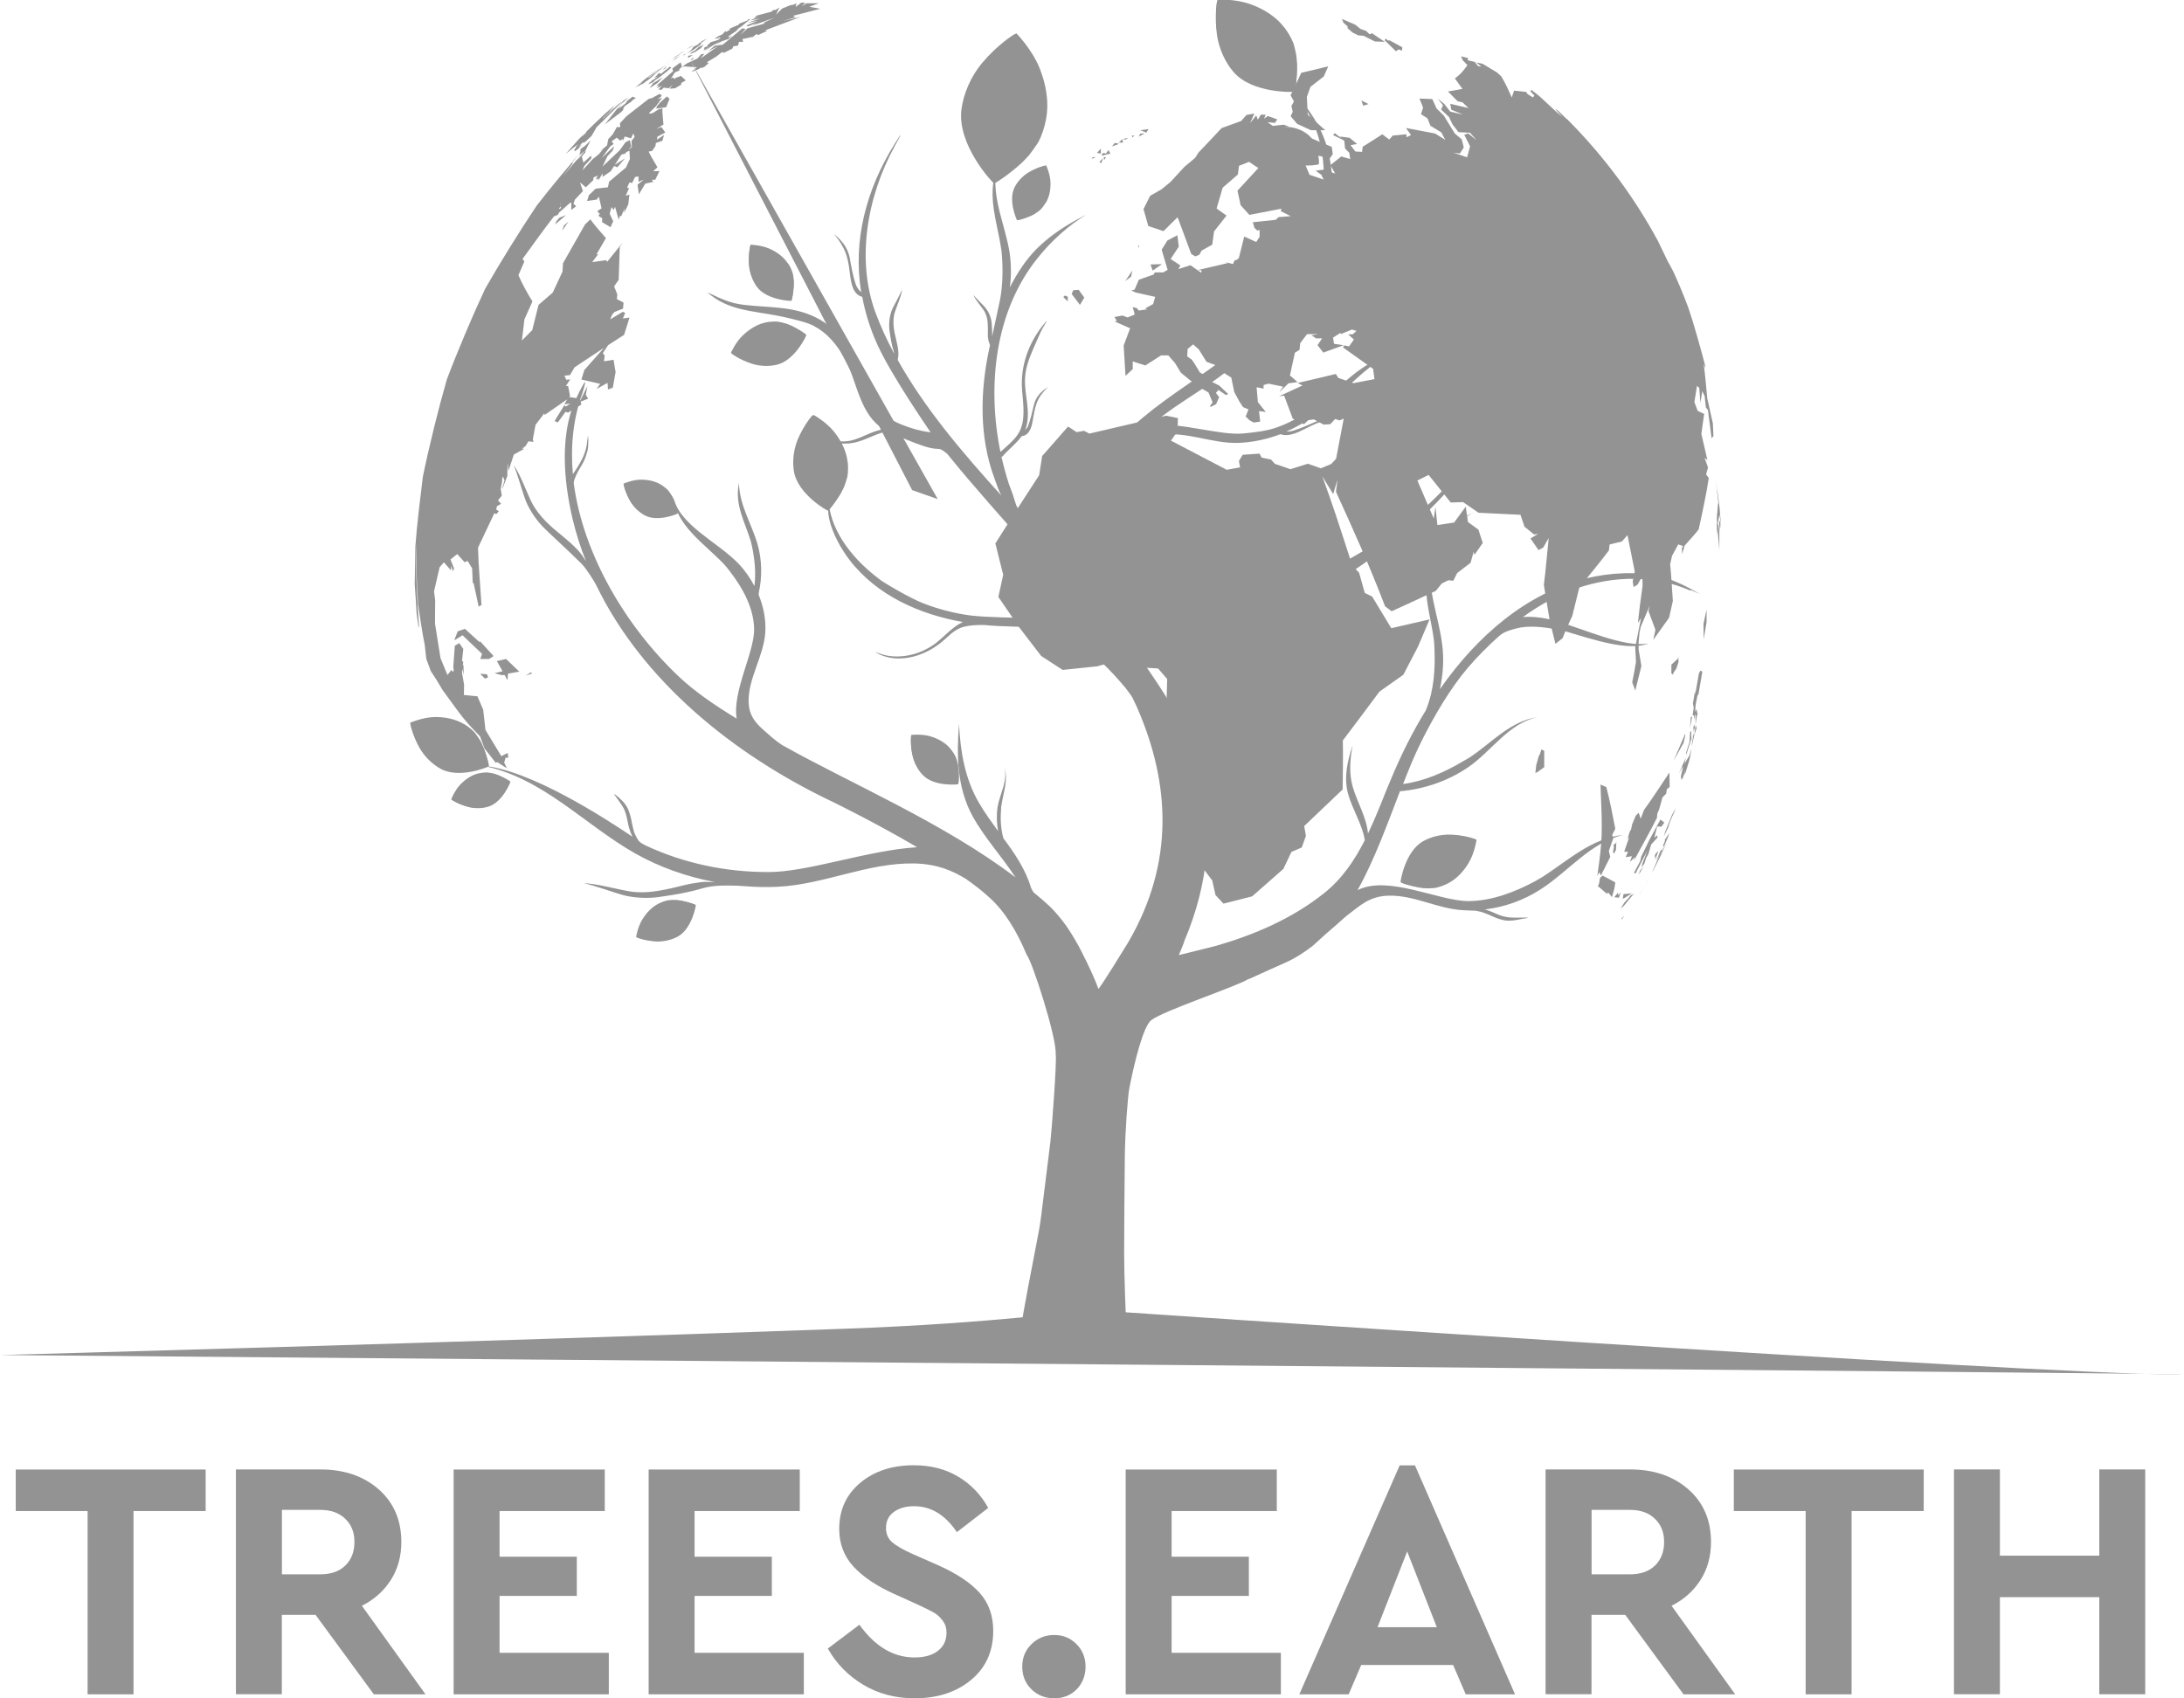 <svg width="117" height="91" viewBox="0 0 117 91" fill="none" xmlns="http://www.w3.org/2000/svg">
<g clip-path="url(#clip0_1_7270)">
<path d="M90.584 31.616C91.247 31.907 91.211 31.907 90.548 31.538C90.051 31.269 89.533 31.046 88.984 30.906C87.761 30.595 86.228 30.683 85.001 30.983C81.769 31.777 79.127 34.079 77.138 36.926C77.304 36.143 77.366 35.344 77.263 34.561C77.081 33.026 76.424 31.564 76.657 29.983C76.071 31.445 76.631 32.861 76.812 34.271C76.828 34.416 76.838 34.546 76.843 34.686C76.895 35.785 76.828 36.962 76.408 37.994C76.403 38.025 76.387 38.051 76.377 38.072C75.641 39.264 75.025 40.519 74.502 41.784C74.471 41.872 74.429 41.96 74.388 42.048C74.036 42.919 73.689 43.822 73.285 44.662C73.202 43.775 72.725 43.023 72.477 42.188C72.259 41.457 72.316 40.69 72.466 39.928C72.181 40.778 71.99 41.634 72.207 42.494C72.446 43.37 72.99 44.185 73.114 45.019C72.565 46.098 71.891 47.099 70.933 47.856C69.214 49.23 67.183 50.09 65.137 50.681C65.127 50.681 63.154 51.174 63.154 51.174C63.154 51.174 63.47 50.412 63.444 50.427C64.806 47.207 64.946 44.325 64.303 41.665C64.288 41.618 64.303 41.509 64.303 41.468C64.48 40.073 64.557 38.642 64.972 37.299C65.495 35.557 66.551 34.452 68.09 33.477C68.685 33.104 71.663 31.123 72.005 30.906C72.611 30.517 73.223 30.092 73.803 29.661C73.834 29.63 74.243 29.433 74.305 29.402C74.409 29.355 74.502 29.319 74.606 29.283C75.222 29.081 75.859 29.107 76.486 28.972C76.972 28.863 77.231 28.754 77.635 28.464C78.019 28.178 78.542 27.613 78.998 27.437C78.376 27.681 77.63 28.267 76.988 28.5C76.253 28.77 75.693 28.681 74.927 28.878C74.87 28.899 74.818 28.91 74.756 28.93C77.221 26.95 79.365 24.523 80.526 21.521C79.547 23.683 78.045 25.669 76.309 27.219C75.776 27.696 75.388 28.08 73.984 28.946C71.493 30.501 69.675 31.269 67.271 32.933C67.069 33.078 66.878 33.234 66.676 33.384C66.805 33.115 66.898 32.819 67.054 32.581C67.437 32 67.908 31.927 68.38 31.424C68.696 31.108 68.918 30.895 69.074 30.693C69.442 30.216 69.773 29.692 70.037 29.189C70.151 28.977 70.213 28.754 70.255 28.536C69.954 29.252 69.566 29.931 69.022 30.522C68.452 31.144 67.706 31.538 67.111 32.124C66.614 32.612 66.318 33.203 66.044 33.804C66.028 33.825 65.935 34.017 65.883 34.058C65.158 34.743 64.531 35.51 64.086 36.417C63.806 36.983 63.475 37.719 63.185 38.528C63.179 38.533 63.159 38.548 63.159 38.543C62.066 36.366 59.077 32.57 58.736 32.15C58.725 32.14 58.725 32.135 58.725 32.135C58.71 32.114 58.715 32.103 58.715 32.098C58.792 31.346 58.824 29.998 58.839 29.806C58.849 29.76 58.86 29.718 58.86 29.672C58.901 29.293 58.953 28.925 59.015 28.547C59.077 28.173 59.145 27.8 59.222 27.427C59.316 27.058 59.414 26.695 59.523 26.338C59.642 25.97 59.761 25.612 59.906 25.254C59.979 25.088 60.062 24.922 60.155 24.756C60.3 24.482 60.491 24.233 60.73 24.015C61.149 23.657 61.574 23.362 62.299 23.289C63.656 23.144 64.972 23.771 66.323 23.73C67.106 23.704 67.872 23.538 68.597 23.263C69.001 23.419 69.504 23.185 69.903 22.983C70.384 22.739 70.876 22.506 71.41 22.433C71.689 22.397 71.938 22.387 72.197 22.392C71.689 22.304 71.166 22.309 70.648 22.527C70.198 22.719 69.752 22.926 69.286 23.076C69.151 23.113 69.032 23.128 68.908 23.128C69.421 22.895 69.928 22.62 70.384 22.273C71.083 21.718 71.752 21.116 72.409 20.52C73.026 19.96 73.647 19.39 74.419 19.037C72.948 19.426 71.917 20.634 70.783 21.531C70.105 22.07 69.276 22.589 68.447 22.885C67.851 23.102 67.209 23.165 66.582 23.227C65.298 23.336 63.242 22.605 61.678 22.786C62.449 22.096 63.356 21.531 64.241 20.945C64.303 20.904 64.366 20.862 64.433 20.816C66.857 19.219 69.141 16.974 70.395 14.277C70.395 14.283 70.395 14.293 70.389 14.298C70.726 13.837 71.213 13.51 71.591 13.085C71.897 12.748 72.026 12.53 72.156 12.095C72.223 11.841 72.275 11.493 72.352 11.172C72.404 10.949 72.42 10.855 72.347 11.021C72.135 11.504 71.948 12.074 71.695 12.452C71.41 12.893 71.078 13.137 70.752 13.448C71.083 12.556 71.301 11.623 71.368 10.653C71.436 9.59 71.301 8.304 70.897 7.319C70.659 6.718 70.249 6.07 69.835 5.546C69.55 5.173 69.602 5.323 69.851 5.681C71.974 8.812 70.638 13.5 68.406 16.383C67.763 17.212 66.981 18.042 66.158 18.726C66.204 18.425 66.21 18.114 66.323 17.824C66.551 17.238 66.914 16.699 67.297 16.186C67.696 15.641 68.147 15.019 68.173 14.324C68.188 14.283 68.188 14.252 68.188 14.215C67.965 14.843 67.608 15.423 67.168 15.994C66.779 16.497 66.329 16.994 66.116 17.601C65.971 18.042 65.925 18.498 65.899 18.954C65.873 18.98 65.852 19.001 65.821 19.027C62.962 21.241 58.969 23.108 58.073 27.012C57.814 28.158 57.669 29.61 57.612 30.854C57.612 30.854 57.596 30.849 57.596 30.833C56.824 29.978 56.032 29.122 55.245 28.267C55.126 28.142 54.778 27.701 54.68 27.53C54.597 27.38 54.52 27.214 54.452 27.095C54.416 27.007 54.349 26.789 54.323 26.706C54.245 26.436 54.131 26.162 54.048 25.933C53.893 25.456 53.763 24.969 53.649 24.476C53.67 24.471 53.68 24.461 53.701 24.461C54.007 24.098 54.452 23.766 54.732 23.372C55.182 23.32 55.286 22.817 55.343 22.423C55.421 21.982 55.498 21.547 55.747 21.194C55.871 21.018 56.006 20.868 56.156 20.733C55.788 20.956 55.498 21.246 55.39 21.687C55.291 22.081 55.214 22.47 55.069 22.838C55.032 22.931 54.96 22.993 54.892 23.061C54.918 23.014 54.955 22.973 54.965 22.916C55.224 22.055 54.892 21.215 54.908 20.349C54.929 19.613 55.208 19.027 55.498 18.358C55.649 18.011 55.794 17.658 56.001 17.337C56.089 17.202 56.099 17.155 56.011 17.259C55.198 18.208 54.711 19.385 54.742 20.665C54.768 21.391 54.955 22.236 54.696 22.936C54.499 23.481 54.053 23.787 53.634 24.181C53.618 24.191 53.597 24.196 53.577 24.207C53.582 24.207 53.582 24.202 53.592 24.202C52.872 20.66 53.292 16.647 55.617 13.79C56.301 12.934 57.239 12.074 58.192 11.504C57.995 11.607 57.788 11.706 57.596 11.82C56.835 12.245 56.13 12.738 55.524 13.344C54.975 13.899 54.504 14.599 54.1 15.397C54.178 14.791 54.178 14.179 54.09 13.567C53.862 12.063 53.121 10.643 53.375 9.092C52.883 10.555 53.421 11.913 53.629 13.292C53.649 13.432 53.67 13.562 53.675 13.702C53.732 14.475 53.717 15.294 53.572 16.072C53.525 16.279 53.251 17.58 53.152 18.021C53.152 17.762 53.147 17.523 53.121 17.259C53.09 17.031 53.002 16.766 52.826 16.538C52.717 16.372 52.22 15.931 52.147 15.791C52.199 16.014 52.655 16.517 52.758 16.72C52.872 16.937 52.914 17.176 52.919 17.425C52.929 17.617 52.919 17.814 52.919 18.011C52.924 18.094 52.945 18.177 52.955 18.254C52.971 18.337 53.012 18.42 53.038 18.498C53.028 18.545 53.017 18.581 53.007 18.622C52.505 20.93 52.443 23.387 53.271 25.627C53.411 26.011 53.504 26.291 53.639 26.545C51.515 24.207 49.511 21.832 48.092 19.286C48.118 19.146 48.138 19.011 48.123 18.866C48.123 18.762 48.107 18.659 48.087 18.555C48.04 18.306 47.973 18.062 47.921 17.814C47.859 17.497 47.838 17.186 47.9 16.87C47.957 16.574 48.325 15.797 48.325 15.496C48.278 15.693 47.848 16.424 47.76 16.663C47.641 17.01 47.61 17.373 47.646 17.668C47.703 18.094 47.76 18.457 47.89 18.871C47.895 18.892 47.895 18.918 47.9 18.944C47.517 18.228 47.18 17.503 46.906 16.761C45.87 13.972 46.424 10.565 47.941 7.812C48.34 7.101 48.34 7.044 47.941 7.687C46.398 10.15 45.683 12.893 46.134 15.657C46.004 15.537 45.901 15.403 45.839 15.221C45.683 14.76 45.606 14.277 45.517 13.795C45.404 13.256 45.082 12.857 44.668 12.535C44.834 12.727 44.994 12.929 45.108 13.152C45.393 13.614 45.471 14.148 45.533 14.682C45.595 15.164 45.683 15.776 46.191 15.905C46.351 16.751 46.61 17.601 46.994 18.446C47.708 20.033 49.568 22.739 49.822 23.118C49.837 23.149 49.848 23.159 49.848 23.159C49.842 23.159 49.822 23.159 49.806 23.159C48.905 23.05 47.646 22.579 47.082 22.003C46.574 21.474 46.237 20.582 46.025 19.997C45.559 18.757 44.979 17.648 43.71 17.01C42.446 16.383 41.156 16.497 39.804 16.326C39.105 16.243 38.572 15.989 37.893 15.657C38.991 16.657 40.38 16.657 41.716 16.927C41.882 16.958 42.824 17.16 43.295 17.331C43.332 17.342 43.456 17.404 43.503 17.414C43.549 17.43 43.611 17.477 43.637 17.487C44.254 17.814 44.855 18.415 45.373 19.447C45.896 20.489 46.108 22.267 47.325 22.978C47.341 22.993 47.325 22.983 47.31 22.993C47.304 22.993 47.294 22.999 47.273 22.999C47.258 22.999 47.196 23.019 47.185 23.025C47.02 23.066 46.864 23.113 46.709 23.175C46.3 23.336 45.88 23.569 45.445 23.631C44.88 23.709 44.306 23.559 43.746 23.491C44.471 23.719 45.217 23.885 45.942 23.673C46.569 23.491 47.03 23.18 47.584 23.113C47.543 23.097 49.449 24.025 50.153 24.046C50.184 24.046 50.278 24.051 50.309 24.056C50.34 24.062 50.371 24.067 50.386 24.077C50.407 24.077 50.438 24.093 50.438 24.098C50.474 24.119 50.505 24.145 50.536 24.155C50.593 24.196 50.692 24.274 50.712 24.29C50.744 24.321 50.775 24.347 50.795 24.378C52.204 26.125 53.727 27.79 55.208 29.501C56.389 30.88 57.581 32.342 58.627 33.866C56.638 32.876 54.1 33.213 52.018 32.98C51.184 32.876 50.283 32.643 49.49 32.337C48.796 32.083 47.159 31.113 47.108 31.03C45.725 29.993 44.59 28.578 44.399 27.007C44.373 26.841 44.342 26.944 44.347 27.178C44.362 27.406 44.383 27.634 44.435 27.862C44.606 28.588 45.046 29.397 45.507 29.998C46.978 31.912 49.273 32.923 51.583 33.327C51.008 33.597 50.578 34.12 50.117 34.473C49.915 34.623 49.661 34.774 49.402 34.888C48.879 35.121 48.185 35.24 47.579 35.137C47.165 35.075 46.797 34.857 46.942 34.96C46.978 34.986 47.02 35.007 47.056 35.028C47.082 35.043 47.102 35.054 47.128 35.064C47.351 35.178 47.657 35.246 47.916 35.272C48.972 35.355 49.941 34.857 50.599 34.271C50.609 34.255 50.624 34.245 50.63 34.24C50.93 33.975 51.21 33.69 51.64 33.581C51.992 33.493 52.354 33.483 52.722 33.488C52.986 33.509 53.251 33.535 53.525 33.545C53.577 33.545 53.634 33.55 53.686 33.55C54.955 33.597 56.255 33.581 57.42 34.266C58.549 34.934 59.466 35.868 60.295 36.858C60.336 36.915 60.44 37.055 60.569 37.226C60.579 37.242 60.595 37.263 60.605 37.278C60.616 37.294 60.642 37.351 60.657 37.361C60.683 37.403 60.699 37.444 60.714 37.486C60.792 37.646 60.875 37.802 60.937 37.957C62.651 41.913 62.962 46.176 60.434 50.5C60.352 50.635 58.87 53.056 58.839 52.978C58.57 52.19 57.793 50.697 57.788 50.697C57.581 50.318 57.353 49.945 57.114 49.598C56.84 49.219 56.545 48.861 56.224 48.55C55.959 48.301 55.664 48.053 55.379 47.819C55.338 47.778 55.25 47.612 55.234 47.565C54.934 46.565 54.354 45.724 53.748 44.905V44.895C53.608 44.387 53.587 43.842 53.629 43.339C53.629 43.272 53.634 43.205 53.649 43.148C53.742 42.468 54.022 41.825 53.815 41.115C53.996 41.867 53.551 42.551 53.437 43.262C53.38 43.671 53.395 44.102 53.468 44.532C53.116 44.039 52.764 43.562 52.458 43.039C51.702 41.758 51.448 40.291 51.376 38.782C51.241 40.498 51.267 42.194 52.101 43.728C52.748 44.9 53.701 45.927 54.4 47.01C50.588 44.102 45.471 41.934 41.887 39.912C41.799 39.86 41.472 39.617 41.395 39.544C40.763 38.974 40.136 38.585 40.105 37.636C40.058 36.392 40.913 35.152 40.996 33.908C41.042 33.213 40.908 32.529 40.649 31.891C40.644 31.881 40.644 31.787 40.649 31.761C40.84 30.901 40.82 29.983 40.581 29.153C40.26 28.054 39.613 27.069 39.587 25.887C39.338 27.017 39.913 27.987 40.219 28.992C40.24 29.096 40.266 29.2 40.291 29.293C40.431 29.973 40.504 30.698 40.416 31.398C40.198 30.994 39.939 30.605 39.608 30.247C38.437 29.008 36.365 28.152 36.055 26.576C36.225 28.178 37.707 29.096 38.794 30.237C38.898 30.351 38.991 30.47 39.079 30.584C39.799 31.512 40.38 32.581 40.4 33.706C40.416 34.955 39.224 37.05 39.463 38.502C38.339 37.817 37.236 37.076 36.355 36.241C33.532 33.571 31.238 29.708 30.735 25.887C30.741 25.845 30.751 25.799 30.751 25.773C30.766 25.71 30.787 25.653 30.813 25.591C30.911 25.332 31.041 25.13 31.17 24.912C31.264 24.756 31.341 24.585 31.393 24.419C31.445 24.264 31.491 24.124 31.502 23.968C31.512 23.89 31.512 23.818 31.512 23.75C31.523 23.662 31.523 23.517 31.512 23.486C31.512 23.377 31.502 23.305 31.491 23.372C31.486 23.455 31.476 23.533 31.46 23.61C31.44 23.906 31.367 24.186 31.248 24.456C31.051 24.907 30.689 25.41 30.689 25.404C30.559 23.932 30.699 22.444 31.201 21.065C31.217 21.023 31.46 20.23 31.274 20.551C31.233 20.629 31.186 20.707 31.145 20.785C30.958 21.132 30.797 21.495 30.658 21.858C30.088 23.486 30.155 25.581 30.668 27.779C30.854 28.562 31.093 29.319 31.388 30.061C31.258 29.853 31.119 29.651 30.953 29.47C30.828 29.345 30.704 29.215 30.57 29.096C30.254 28.811 29.917 28.552 29.601 28.277C29.192 27.914 28.84 27.53 28.565 27.069C28.311 26.644 27.845 25.316 27.519 24.933C27.679 25.228 28.032 26.535 28.197 26.908C28.446 27.473 28.808 27.956 29.166 28.308C29.544 28.681 30.544 29.594 31.165 30.216C31.398 30.45 31.849 31.16 31.947 31.367C34.397 36.423 39.214 40.415 44.668 42.992C44.741 43.033 46.895 44.076 49.128 45.393C46.408 45.569 43.259 46.741 41.13 46.725C38.867 46.725 36.624 46.253 34.609 45.31C34.594 45.299 34.522 45.268 34.48 45.242C34.423 45.216 34.335 45.165 34.263 45.097C34.169 45.025 34.055 44.77 34.024 44.714C33.869 44.361 33.858 43.977 33.739 43.614C33.651 43.319 33.574 43.173 33.366 42.94C33.17 42.728 32.817 42.448 32.916 42.588C32.937 42.614 32.952 42.639 32.973 42.66C33.139 42.894 33.315 43.122 33.418 43.324C33.625 43.759 33.594 44.096 33.76 44.537C33.786 44.641 33.843 44.734 33.884 44.833C32.341 43.791 28.384 41.239 25.856 41.027C29.078 41.665 31.279 44.164 34.014 45.719C35.345 46.471 36.795 46.979 38.292 47.259C38.064 47.259 37.836 47.239 37.603 47.259C37.406 47.285 37.21 47.316 37.023 47.347C36.562 47.436 36.117 47.57 35.661 47.658C35.076 47.778 34.496 47.85 33.9 47.783C33.351 47.731 31.838 47.296 31.284 47.337C31.657 47.368 33.076 47.897 33.527 47.996C34.185 48.136 34.863 48.136 35.407 48.047C36.205 47.933 36.873 47.819 37.634 47.596C38.204 47.425 38.883 47.441 39.478 47.456C39.504 47.456 39.773 47.477 39.836 47.477C40.447 47.529 41.063 47.544 41.674 47.513C44.155 47.389 46.465 46.222 48.962 46.264C50.179 46.29 50.992 46.632 51.748 47.093C52.209 47.42 52.634 47.747 52.986 48.073C53.851 48.846 54.494 49.94 54.996 51.148C55.281 51.464 56.617 55.592 56.555 56.499C56.627 56.774 56.343 60.58 56.27 61.186C56.208 61.71 55.887 64.282 55.788 65.065C55.721 65.63 55.617 66.185 55.504 66.739C55.374 67.377 54.799 70.395 54.68 71.204H60.357C60.305 70.727 60.217 68.03 60.222 67.133C60.227 65.656 60.238 63.613 60.258 61.98C60.274 60.626 60.414 58.76 60.502 58.298C60.755 57.002 61.237 54.985 61.678 54.658C62.382 54.129 66.194 52.88 66.873 52.46C66.893 52.45 66.909 52.45 66.924 52.45C67.686 52.107 68.349 51.801 68.779 51.615C69.343 51.371 69.856 51.044 70.322 50.681C70.441 50.583 70.679 50.35 70.799 50.246C70.954 50.096 71.249 49.852 71.607 49.541C71.871 49.297 72.104 49.095 72.161 49.053C72.86 48.524 73.362 48.011 74.403 47.99C75.766 47.959 77.019 48.696 78.371 48.768C78.49 48.779 78.977 48.794 79.024 48.794C79.091 48.804 79.158 48.82 79.22 48.83C79.609 48.908 79.935 49.115 80.303 49.235C80.593 49.328 80.764 49.349 81.064 49.318C81.282 49.292 81.577 49.219 81.831 49.188C81.929 49.183 81.872 49.173 81.738 49.162C81.396 49.162 81.007 49.188 80.728 49.136C80.256 49.064 79.992 48.846 79.547 48.727C80.598 48.607 81.624 48.239 82.54 47.648C84.027 46.694 85.213 45.123 86.974 44.734C85.286 44.9 84.022 46.087 82.654 46.974C82.504 47.062 82.385 47.135 82.235 47.218C81.142 47.804 79.899 48.276 78.671 48.281C77.066 48.281 74.362 46.865 72.725 47.695C73.642 46.056 74.31 44.174 74.999 42.396C76.315 42.282 77.61 41.831 78.682 41.089C79.909 40.239 80.831 38.74 82.385 38.419C80.883 38.642 79.925 39.798 78.734 40.581C78.604 40.659 78.49 40.731 78.361 40.799C77.397 41.374 76.289 41.862 75.165 42.007C75.476 41.208 75.792 40.431 76.149 39.72C76.822 38.372 77.692 36.879 78.656 35.754C79.163 35.168 79.728 34.592 80.344 34.048C80.401 34.001 80.51 33.918 80.717 33.83C80.888 33.763 81.07 33.711 81.215 33.675C81.841 33.504 82.66 33.576 83.493 33.747C83.623 33.773 83.747 33.804 83.892 33.835C85.27 34.24 87.233 34.919 88.3 34.478C87 34.712 84.835 33.69 83.333 33.265C82.691 33.084 82.09 33.021 81.582 33.063C82.478 32.415 83.457 31.87 84.504 31.512C86.482 30.843 88.652 30.807 90.553 31.642L90.584 31.616Z" fill="#939393"/>
<path d="M24.877 38.803C25.09 38.937 25.287 39.093 25.447 39.269C25.504 39.342 25.696 39.622 25.747 39.715C25.81 39.84 25.872 39.969 25.887 40.005C26.1 40.534 26.193 40.991 26.183 41.001C26.172 41.022 24.618 41.696 23.603 41.141C23.173 40.908 22.743 40.503 22.469 40.016C22.096 39.357 21.966 38.745 21.972 38.725C21.977 38.72 22.624 38.44 23.261 38.419C23.826 38.408 24.401 38.517 24.872 38.808L24.877 38.803Z" fill="#939393"/>
<path d="M24.883 38.86C25.105 38.994 25.292 39.15 25.452 39.326C25.514 39.394 25.706 39.674 25.753 39.772C25.815 39.897 25.877 40.026 25.892 40.062C26.105 40.586 26.198 41.048 26.188 41.058C26.177 41.084 24.623 41.748 23.608 41.193C23.178 40.96 22.754 40.56 22.474 40.068C22.106 39.409 21.977 38.792 21.987 38.777C21.987 38.766 22.635 38.492 23.272 38.476C23.836 38.46 24.411 38.569 24.883 38.86Z" fill="#939393"/>
<path d="M70.11 7.246C70.224 7.355 70.327 7.475 70.405 7.599C70.431 7.651 70.519 7.848 70.534 7.91C70.56 7.993 70.581 8.081 70.586 8.107C70.653 8.46 70.653 8.755 70.648 8.761C70.643 8.776 69.602 8.999 69.037 8.538C68.799 8.341 68.582 8.04 68.473 7.708C68.323 7.257 68.318 6.863 68.323 6.852C68.323 6.852 68.763 6.754 69.157 6.816C69.509 6.878 69.851 7.013 70.105 7.246H70.11Z" fill="#939393"/>
<path d="M70.104 7.283C70.224 7.392 70.322 7.511 70.4 7.641C70.431 7.692 70.513 7.889 70.534 7.952C70.555 8.035 70.581 8.123 70.586 8.149C70.653 8.496 70.653 8.797 70.648 8.802C70.638 8.818 69.597 9.041 69.037 8.579C68.799 8.382 68.587 8.086 68.473 7.749C68.323 7.298 68.317 6.904 68.328 6.894C68.328 6.894 68.763 6.795 69.156 6.863C69.509 6.92 69.851 7.055 70.104 7.293V7.283Z" fill="#939393"/>
<path d="M56.032 6.422C55.949 6.842 55.819 7.241 55.638 7.594C55.56 7.729 55.229 8.195 55.115 8.33C54.955 8.501 54.794 8.678 54.742 8.719C54.038 9.367 53.364 9.782 53.349 9.777C53.307 9.777 51.334 7.718 51.603 5.784C51.717 4.965 52.101 4.053 52.707 3.332C53.52 2.352 54.416 1.787 54.447 1.787C54.462 1.792 55.286 2.647 55.69 3.643C56.047 4.53 56.213 5.499 56.032 6.417V6.422Z" fill="#939393"/>
<path d="M55.944 6.458C55.861 6.889 55.731 7.278 55.55 7.635C55.478 7.775 55.146 8.242 55.027 8.377C54.872 8.543 54.701 8.719 54.649 8.766C53.945 9.409 53.276 9.829 53.251 9.824C53.204 9.824 51.241 7.76 51.51 5.831C51.624 5.012 52.002 4.104 52.614 3.373C53.432 2.399 54.328 1.828 54.354 1.844C54.364 1.844 55.188 2.694 55.592 3.695C55.949 4.576 56.12 5.546 55.944 6.464V6.458Z" fill="#939393"/>
<path d="M68.804 1.47C69.006 1.74 69.177 2.025 69.291 2.321C69.333 2.435 69.436 2.881 69.452 3.021C69.473 3.202 69.483 3.394 69.488 3.451C69.499 4.213 69.395 4.83 69.379 4.836C69.359 4.861 67.1 4.95 66.096 3.773C65.671 3.275 65.329 2.57 65.22 1.828C65.07 0.827 65.205 0.003 65.22 -0.018C65.231 -0.028 66.173 -0.064 66.976 0.221C67.691 0.475 68.354 0.885 68.804 1.476V1.47Z" fill="#939393"/>
<path d="M68.784 1.543C68.991 1.818 69.157 2.098 69.27 2.399C69.317 2.513 69.415 2.959 69.436 3.099C69.452 3.28 69.467 3.472 69.467 3.529C69.483 4.286 69.374 4.903 69.359 4.913C69.338 4.939 67.08 5.027 66.075 3.85C65.65 3.353 65.313 2.647 65.199 1.901C65.054 0.9 65.184 0.07 65.21 0.06C65.21 0.05 66.153 0.013 66.955 0.299C67.67 0.553 68.328 0.957 68.784 1.548V1.543Z" fill="#939393"/>
<path d="M50.894 40.094C51.018 40.239 51.122 40.394 51.2 40.555C51.225 40.617 51.303 40.861 51.313 40.944C51.329 41.048 51.35 41.151 51.35 41.182C51.386 41.608 51.35 41.965 51.339 41.965C51.329 41.981 50.055 42.116 49.449 41.488C49.19 41.224 48.972 40.84 48.884 40.42C48.76 39.86 48.807 39.389 48.817 39.378C48.817 39.378 49.356 39.316 49.817 39.446C50.226 39.565 50.619 39.772 50.894 40.088V40.094Z" fill="#939393"/>
<path d="M50.883 40.14C51.013 40.285 51.117 40.441 51.194 40.602C51.225 40.664 51.298 40.913 51.313 40.991C51.329 41.094 51.344 41.203 51.344 41.229C51.381 41.654 51.344 42.012 51.334 42.017C51.324 42.033 50.05 42.163 49.444 41.535C49.185 41.271 48.967 40.887 48.879 40.467C48.76 39.907 48.801 39.435 48.817 39.43C48.817 39.43 49.345 39.368 49.811 39.503C50.221 39.617 50.609 39.824 50.889 40.14H50.883Z" fill="#939393"/>
<path d="M56.016 10.866C55.928 11.016 55.825 11.151 55.706 11.265C55.659 11.306 55.467 11.441 55.405 11.477C55.322 11.519 55.234 11.566 55.208 11.576C54.851 11.732 54.535 11.799 54.53 11.794C54.509 11.789 54.033 10.726 54.406 10.015C54.561 9.715 54.83 9.419 55.167 9.222C55.612 8.958 56.037 8.859 56.047 8.864C56.047 8.864 56.255 9.31 56.275 9.751C56.291 10.14 56.224 10.539 56.027 10.866H56.016Z" fill="#939393"/>
<path d="M55.975 10.866C55.882 11.021 55.783 11.151 55.664 11.265C55.618 11.306 55.426 11.441 55.364 11.477C55.281 11.519 55.193 11.566 55.162 11.576C54.804 11.732 54.489 11.799 54.483 11.794C54.468 11.789 53.991 10.726 54.359 10.021C54.514 9.72 54.784 9.424 55.12 9.227C55.571 8.963 55.99 8.864 56.001 8.875C56.006 8.875 56.208 9.315 56.224 9.756C56.239 10.145 56.172 10.539 55.98 10.871L55.975 10.866Z" fill="#939393"/>
<path d="M41.058 17.269C41.275 17.233 41.488 17.217 41.69 17.238C41.767 17.248 42.052 17.316 42.14 17.347C42.249 17.388 42.368 17.435 42.399 17.451C42.84 17.663 43.166 17.907 43.166 17.917C43.176 17.938 42.57 19.271 41.596 19.504C41.187 19.602 40.68 19.597 40.219 19.442C39.597 19.239 39.162 18.918 39.157 18.902C39.157 18.897 39.406 18.337 39.804 17.959C40.162 17.622 40.592 17.357 41.058 17.269Z" fill="#939393"/>
<path d="M41.094 17.305C41.312 17.264 41.524 17.254 41.726 17.269C41.804 17.274 42.089 17.347 42.176 17.378C42.285 17.425 42.399 17.471 42.43 17.487C42.871 17.7 43.197 17.943 43.197 17.954C43.207 17.974 42.596 19.302 41.627 19.54C41.218 19.639 40.711 19.634 40.25 19.478C39.628 19.271 39.188 18.954 39.188 18.939C39.188 18.934 39.437 18.379 39.835 18C40.188 17.663 40.617 17.399 41.089 17.305H41.094Z" fill="#939393"/>
<path d="M45.414 24.762C45.44 25.031 45.44 25.301 45.393 25.555C45.372 25.653 45.258 26.001 45.212 26.105C45.15 26.239 45.077 26.379 45.056 26.416C44.746 26.944 44.414 27.328 44.399 27.323C44.373 27.333 42.777 26.442 42.581 25.207C42.498 24.684 42.56 24.056 42.793 23.496C43.109 22.745 43.549 22.231 43.57 22.226C43.58 22.226 44.248 22.594 44.678 23.128C45.062 23.605 45.346 24.165 45.409 24.762H45.414Z" fill="#939393"/>
<path d="M45.367 24.798C45.393 25.078 45.393 25.337 45.346 25.591C45.331 25.69 45.212 26.037 45.165 26.141C45.098 26.276 45.031 26.41 45.005 26.452C44.699 26.981 44.362 27.359 44.347 27.359C44.321 27.37 42.726 26.478 42.529 25.244C42.446 24.72 42.508 24.093 42.741 23.533C43.062 22.781 43.497 22.268 43.523 22.268C43.529 22.268 44.191 22.631 44.627 23.17C45.01 23.642 45.3 24.202 45.362 24.798H45.367Z" fill="#939393"/>
<path d="M35.407 25.964C35.552 26.058 35.687 26.161 35.801 26.286C35.842 26.332 35.972 26.53 36.008 26.592C36.05 26.68 36.091 26.768 36.101 26.794C36.246 27.157 36.314 27.473 36.303 27.478C36.298 27.494 35.226 27.955 34.527 27.572C34.231 27.411 33.936 27.136 33.745 26.799C33.486 26.348 33.398 25.923 33.403 25.913C33.403 25.913 33.853 25.715 34.294 25.7C34.682 25.695 35.081 25.767 35.402 25.964H35.407Z" fill="#939393"/>
<path d="M35.412 26.001C35.563 26.094 35.692 26.198 35.806 26.322C35.847 26.369 35.977 26.566 36.013 26.628C36.055 26.711 36.096 26.804 36.106 26.83C36.252 27.193 36.314 27.509 36.309 27.515C36.303 27.53 35.231 27.992 34.532 27.608C34.237 27.447 33.941 27.172 33.75 26.835C33.496 26.384 33.403 25.959 33.413 25.949C33.413 25.944 33.859 25.752 34.299 25.741C34.687 25.731 35.081 25.804 35.407 26.006L35.412 26.001Z" fill="#939393"/>
<path d="M25.613 41.447C25.784 41.405 25.949 41.385 26.115 41.39C26.177 41.39 26.41 41.437 26.478 41.457C26.566 41.488 26.659 41.519 26.69 41.53C27.053 41.68 27.322 41.856 27.322 41.867C27.332 41.882 26.908 42.971 26.141 43.199C25.82 43.298 25.416 43.313 25.043 43.21C24.541 43.075 24.178 42.842 24.173 42.831C24.173 42.826 24.349 42.37 24.649 42.048C24.919 41.763 25.245 41.535 25.618 41.442L25.613 41.447Z" fill="#939393"/>
<path d="M25.639 41.468C25.809 41.426 25.975 41.405 26.141 41.411C26.203 41.411 26.436 41.457 26.504 41.478C26.592 41.509 26.685 41.54 26.711 41.551C27.073 41.701 27.343 41.877 27.343 41.888C27.353 41.903 26.923 42.987 26.162 43.22C25.841 43.319 25.437 43.334 25.064 43.23C24.561 43.096 24.199 42.862 24.199 42.847C24.199 42.847 24.37 42.391 24.67 42.069C24.934 41.784 25.266 41.556 25.633 41.462L25.639 41.468Z" fill="#939393"/>
<path d="M77.552 47.342C77.335 47.451 77.107 47.529 76.884 47.576C76.796 47.591 76.47 47.602 76.366 47.596C76.232 47.581 76.097 47.57 76.056 47.56C75.517 47.467 75.092 47.311 75.087 47.296C75.072 47.275 75.315 45.657 76.289 45.102C76.698 44.869 77.247 44.719 77.791 44.745C78.521 44.77 79.091 44.978 79.101 44.993C79.101 45.004 79.003 45.678 78.692 46.212C78.412 46.684 78.034 47.099 77.552 47.342Z" fill="#939393"/>
<path d="M77.501 47.316C77.278 47.43 77.055 47.503 76.828 47.55C76.74 47.565 76.413 47.576 76.31 47.57C76.18 47.555 76.04 47.539 75.999 47.534C75.46 47.441 75.035 47.285 75.03 47.27C75.015 47.249 75.258 45.631 76.232 45.076C76.641 44.843 77.19 44.698 77.734 44.719C78.464 44.75 79.034 44.957 79.039 44.973C79.044 44.978 78.946 45.652 78.635 46.186C78.361 46.658 77.977 47.073 77.501 47.316Z" fill="#939393"/>
<path d="M42.218 14.111C42.322 14.272 42.41 14.449 42.462 14.625C42.482 14.692 42.524 14.951 42.524 15.034C42.524 15.143 42.524 15.252 42.524 15.283C42.503 15.719 42.415 16.072 42.405 16.077C42.389 16.092 41.084 16.051 40.556 15.33C40.333 15.024 40.162 14.604 40.131 14.174C40.084 13.593 40.198 13.121 40.203 13.111C40.209 13.111 40.758 13.126 41.208 13.318C41.607 13.495 41.975 13.759 42.208 14.117L42.218 14.111Z" fill="#939393"/>
<path d="M42.203 14.153C42.311 14.319 42.394 14.49 42.451 14.666C42.472 14.734 42.513 14.993 42.519 15.076C42.519 15.18 42.519 15.294 42.519 15.325C42.498 15.76 42.41 16.113 42.399 16.118C42.384 16.134 41.079 16.087 40.55 15.371C40.328 15.066 40.162 14.646 40.126 14.21C40.084 13.629 40.193 13.158 40.208 13.147C40.208 13.142 40.758 13.158 41.208 13.354C41.607 13.531 41.975 13.79 42.213 14.148L42.203 14.153Z" fill="#939393"/>
<path d="M35.314 48.4C35.485 48.317 35.661 48.26 35.842 48.229C35.91 48.218 36.168 48.213 36.246 48.224C36.35 48.234 36.459 48.25 36.484 48.255C36.904 48.338 37.235 48.467 37.235 48.473C37.246 48.488 37.033 49.743 36.267 50.163C35.946 50.339 35.516 50.448 35.091 50.417C34.521 50.386 34.081 50.215 34.076 50.204C34.076 50.199 34.159 49.67 34.413 49.261C34.635 48.898 34.941 48.576 35.314 48.4Z" fill="#939393"/>
<path d="M35.35 48.421C35.526 48.338 35.702 48.281 35.879 48.25C35.946 48.239 36.205 48.234 36.282 48.239C36.386 48.255 36.495 48.265 36.526 48.27C36.945 48.348 37.272 48.483 37.277 48.493C37.287 48.509 37.075 49.764 36.308 50.184C35.982 50.36 35.557 50.464 35.133 50.443C34.563 50.407 34.123 50.241 34.117 50.225C34.117 50.225 34.2 49.701 34.454 49.287C34.677 48.924 34.977 48.602 35.355 48.421H35.35Z" fill="#939393"/>
<path d="M42.503 0.843C42.938 0.729 43.513 0.579 43.943 0.47C43.767 0.439 43.534 0.397 43.358 0.361L43.87 0.174H43.208L42.954 0.335L43.14 0.143H42.923L42.617 0.376L42.674 0.179L42.467 0.262L42.343 0.278L41.897 0.459L41.576 0.781C41.633 0.667 41.69 0.506 41.762 0.402L41.54 0.532H41.431L41.343 0.62L40.55 0.833L40.38 0.983L40.706 0.859L40.183 1.097L40.737 0.993L40.012 1.227L40.571 1.118L39.981 1.367L40.074 1.413L40.488 1.242L40.338 1.315L40.592 1.232L40.224 1.403L41.483 0.952L40.96 1.196L40.918 1.273L40.043 1.517L39.66 1.87L39.939 1.543L39.763 1.522L38.722 2.393L38.287 2.45L37.966 2.725L38.458 2.476L37.691 3.021L37.52 3.119L37.743 2.881L37.562 2.907L37.37 3.13L36.785 3.404L36.583 3.555C36.811 3.57 37.111 3.586 37.334 3.601L37.039 3.856L37.396 3.721L37.583 3.607V3.653L37.743 3.576L37.966 3.379L37.867 3.337L38.38 3.026L38.691 2.782L38.774 2.834L39.23 2.606L39.287 2.482L39.541 2.44L39.587 2.243H39.81L39.768 2.093L40.338 1.973L40.525 1.828L40.623 1.875L41.11 1.647L40.98 1.631C41.555 1.413 42.317 1.118 42.897 0.905L41.939 1.123L42.617 0.926L42.503 0.864M73.668 2.222L74.186 2.243L73.502 1.782L73.373 1.839L73.186 1.657L72.881 1.548L72.601 1.32L71.886 1.014L71.969 1.216L72.202 1.424L72.181 1.502L72.461 1.745L72.767 1.896L73.046 1.916L73.663 2.227M38.655 2.217L39.012 2.093L39.24 1.896L39.069 1.994L39.012 1.953L39.452 1.652L39.654 1.486L39.447 1.631L39.525 1.543L39.722 1.413L40.209 1.014L40.064 1.04V1.087L39.613 1.263L39.572 1.325L39.09 1.533V1.569L39.059 1.585H39.131L39.012 1.642L38.919 1.709L38.862 1.667L38.686 1.849L38.474 1.942L38.334 2.036L38.287 2.093L38.427 2.036L38.339 2.093L38.562 1.994L38.593 2.056L38.432 2.098L38.551 2.119L38.064 2.264L37.987 2.367L37.925 2.378L37.893 2.492L37.754 2.523L37.691 2.699L37.81 2.596L37.717 2.725L38.085 2.435L37.779 2.715L38.168 2.445L38.608 2.202L38.282 2.435L38.644 2.222M36.795 2.865L37.142 2.673L37.515 2.404L37.583 2.284L37.899 2.051L37.546 2.238H37.588L37.386 2.352L37.515 2.295L37.417 2.352L37.396 2.383L37.148 2.507L37.028 2.684L36.795 2.865ZM75.108 2.715L75.124 2.533L74.45 2.165H74.341L74.248 2.072L74.171 2.15L74.782 2.746L74.927 2.647L75.108 2.715ZM37.256 2.772L37.546 2.58L37.697 2.393L37.438 2.513L37.205 2.725L37.085 2.772L36.935 2.912L37.261 2.772M36.826 2.606L37.034 2.507L37.142 2.414L36.816 2.606L36.764 2.642L36.837 2.606M36.453 2.876L36.666 2.751L36.541 2.803L36.153 3.057L35.998 3.171L36.174 3.073L36.36 2.948L36.448 2.876M36.288 2.953L36.381 2.891L36.49 2.813L36.288 2.953ZM36.578 2.979L36.692 2.933L36.728 2.865L36.573 2.979M36.039 3.27L36.205 3.161L36.469 2.938L36.184 3.14L36.034 3.27M36.873 3.104L37.122 2.948L36.858 2.99L36.868 3.109M56.964 15.921L57.203 16.149V15.9L57.052 15.833L56.964 15.916M83.913 6.365C83.773 6.225 83.633 6.09 83.493 5.95L83.566 6.023L83.39 5.862L83.447 5.93L83.312 5.826L83.369 5.904L83.695 6.256L83.39 6.007L82.473 5.157L82.033 4.81L81.992 4.898L82.199 5.121L82.121 5.219L81.841 5.048L81.758 4.924C81.562 4.903 81.303 4.877 81.111 4.856L80.987 5.224C80.837 4.877 80.624 4.416 80.427 4.094L80.205 3.887L79.422 3.415L79.086 3.347L79.355 3.565L79.184 3.544L79.003 3.316L78.63 3.228L78.64 3.109L78.273 3.016L78.356 3.223L78.615 3.493C78.288 3.923 78.273 3.944 77.941 4.203L78.345 4.763C78.112 4.804 77.801 4.867 77.568 4.903L78.091 5.427L78.35 5.484L78.671 5.79L77.692 5.561L77.749 5.878L78.376 6.137L77.692 5.981L77.371 5.567L77.024 5.287L77.304 5.644L77.201 5.867L77.625 6.267L77.822 6.681L78.138 7.081L78.749 7.112L79.101 7.506L78.651 7.148L78.444 7.221L78.754 7.838L78.594 8.429L77.869 8.18L78.205 8.226L78.418 7.905L78.309 7.469L77.931 7.148L77.351 6.199L76.962 5.815L76.729 5.307L76.04 5.281L76.237 5.764L76.123 6.116L76.47 6.339L76.631 6.738L77.211 7.091L77.428 7.495L76.879 7.153C76.413 7.065 75.792 6.946 75.32 6.858L75.59 7.236L75.346 7.355V7.195L74.616 7.262L74.424 7.475L74.051 7.195C73.735 7.397 73.321 7.672 73 7.864L72.969 8.138L72.611 8.118L72.353 7.781L72.7 7.713L72.296 7.381L71.772 7.314L72.016 7.547L72.057 7.957L72.285 8.19L72.332 8.522L71.855 8.382L71.27 8.849L71.529 9.3L70.907 9.092L70.478 9.144L70.788 9.367L70.907 9.621L70.151 9.362L69.851 8.646L69.209 8.05C69.82 8.18 70.638 8.346 71.254 8.475L71.399 8.252L71.343 7.869C70.581 7.547 69.571 7.122 68.81 6.801L69.048 6.78L68.758 6.681L68.183 6.744L67.903 6.547L68.302 6.583L68.426 6.396L67.919 6.215L67.717 6.355L67.805 6.142H67.546L67.385 6.412L67.297 6.184L66.971 6.593L67.199 6.085L66.779 6.158L66.489 6.484L65.443 6.863C65.07 7.257 64.578 7.791 64.2 8.18L64.024 8.46L63.454 8.937L62.698 9.756L62.221 10.145L61.615 10.492L61.258 11.203L61.517 12.11L62.33 12.385L63.086 11.638C63.304 12.229 63.594 13.017 63.817 13.608L64.034 13.738L64.252 13.65L64.371 13.427L64.941 13.111L65.039 12.4L65.707 11.55L65.174 11.172L65.5 10.057L66.313 9.352L66.375 8.885L66.914 8.672L67.411 9.004L66.293 10.217L66.463 10.995L66.93 11.514L68.649 11.182L68.613 11.312L69.146 11.581L68.499 11.633L68.338 11.778L67.116 11.908L67.204 12.209L67.354 12.354L67.479 12.318V12.686L67.297 12.966L66.655 12.675L66.365 13.832L66.251 13.925L66.137 13.951L66.054 14.148L65.635 14.039L65.775 14.096L64.174 14.469L64.371 14.49L64.35 14.614L63.775 14.21L63.128 14.417L63.231 14.22L62.714 13.878L62.812 13.728L62.858 13.655L63.148 13.22L63.076 12.603L62.537 12.888L62.232 13.38L62.553 14.459L62.32 14.594H61.864L61.807 14.708L61.009 14.988L60.782 15.517L60.611 15.563L60.833 15.672L61.885 15.905L61.776 16.289L61.341 16.533L61.47 16.574L61.009 16.637L60.901 16.512L60.683 16.45L60.787 16.854L60.403 17.01L60.134 16.906L59.704 16.984L59.828 17.191L59.72 17.228L60.543 17.591L60.196 18.514L60.295 20.137L60.683 19.779V19.364L61.356 19.582L62.201 19.042H62.589L62.947 19.452L63.263 19.971L63.791 20.401L64.257 20.748L64.739 21.028L64.961 21.562L64.827 21.744L64.853 21.811L64.93 21.765L65.148 21.656L65.314 21.277L65.138 21.054L65.272 20.893L65.676 21.168L65.795 21.111L65.319 20.66L64.879 20.437C64.879 20.37 64.879 20.308 64.879 20.24L64.599 20.142L64.278 19.955L63.982 19.468L63.848 19.271L63.599 19.094L63.625 18.695L63.92 18.451L64.221 18.721L64.635 19.385L65.407 19.67L65.516 19.95L65.961 20.23L66.122 21.008L66.38 21.485L66.588 21.811L66.883 21.936L66.733 22.319L66.945 22.522L67.163 22.641L67.51 22.589L67.448 22.024L67.81 22.076L67.385 21.542L67.318 20.748L67.691 20.821V20.629L67.955 20.556L68.737 20.717L68.53 21.023L69.027 20.536L69.514 20.474L69.105 20.116L69.369 18.897L69.618 18.747L69.654 18.384L70.022 17.902H70.617L70.255 17.969L70.509 18.13H70.83L70.581 18.493L70.892 18.892L71.98 18.498L71.462 18.42L71.415 18.088L71.819 17.829C71.819 17.829 71.819 17.876 71.824 17.902L72.425 17.658L72.668 17.731L72.472 17.907L72.228 17.917L72.529 18.192L72.27 18.56L72.011 18.508L71.948 18.617L73.559 19.763L73.632 20.313L72.508 20.53L71.7 20.25L71.56 20.038C70.949 20.183 70.13 20.38 69.514 20.52L69.778 20.655L68.52 21.23L68.794 21.199L69.255 22.433L69.856 22.729L70.084 22.516L70.384 22.47L70.913 22.75L71.265 22.729L71.524 22.449L71.767 22.527L71.985 22.428L71.576 24.58L71.317 24.86L70.757 25.093L70.063 24.845L69.131 25.14L68.302 24.855L68.09 24.622L67.587 24.518L67.473 24.305L66.572 24.367L66.37 24.699L66.432 25.041L65.718 25.171C64.822 24.699 63.625 24.077 62.729 23.61L63.086 23.102L63.102 22.402L62.475 22.273C61.237 22.558 59.59 22.942 58.358 23.232L58.073 23.082L57.674 23.154L57.218 22.853L55.83 24.435L55.669 25.462C54.955 26.55 54.017 28.012 53.323 29.117L53.743 30.797L53.484 31.984L54.592 33.602L55.778 35.147L56.928 35.894L58.777 35.702C59.388 35.531 60.201 35.303 60.818 35.137L61.382 35.78L62.04 35.816L62.527 36.381L62.48 38.17L63.402 39.191C63.558 39.855 63.765 40.736 63.92 41.4C63.786 42.074 63.604 42.976 63.47 43.651L64.148 44.999L64.21 45.361L64.257 45.667L64.345 46.383L64.941 47.176L65.117 47.959L65.541 48.416C66.002 48.301 66.619 48.146 67.08 48.027C67.582 47.586 68.25 46.995 68.753 46.554L69.183 45.647L69.737 45.408L69.96 44.786L69.866 44.262C70.483 43.671 71.311 42.888 71.928 42.297C71.938 41.509 71.954 40.462 71.938 39.674C72.529 38.891 73.316 37.849 73.896 37.06L75.18 36.153L75.963 34.649L76.584 33.187C75.968 33.327 75.149 33.519 74.533 33.659L73.507 31.963L73.114 31.772L72.808 30.688L72.441 30.289C71.57 27.598 71.482 27.318 70.84 25.524L71.42 26.473L71.648 25.715L71.57 26.348C72.446 28.272 73.352 30.263 74.201 32.487L74.554 32.752C75.263 32.425 76.216 31.995 76.921 31.658L77.237 31.264L77.594 31.087L77.853 31.118L78.065 30.703L78.78 30.154L78.946 29.563L78.987 29.734L79.433 29.091L79.2 28.375L78.64 27.971L78.521 27.147L77.9 27.997L77.004 28.132L76.9 27.162L76.807 27.779L75.931 25.747L76.532 25.446L77.718 26.924L78.381 26.903L79.205 27.473C79.878 27.504 80.779 27.546 81.453 27.582L81.67 28.22L82.178 28.635L82.39 28.609L81.992 28.852L82.421 29.475L82.675 29.335L82.965 28.826C82.888 29.584 82.805 30.59 82.706 31.341L83.022 33.265L83.328 34.499L83.711 34.193L83.897 33.726L84.229 33.001L84.607 31.476C85.089 30.885 85.736 30.102 86.192 29.49L86.228 29.174L86.886 29.013L87.186 28.671L87.575 30.615L87.466 31.149L87.518 31.455L87.73 31.32L87.984 30.864L87.995 31.388L87.85 32.451L87.746 33.374L87.912 33.125L87.601 34.686L87.642 35.463L87.549 36.003L87.44 36.563L87.606 36.998L87.932 35.681L87.782 34.789V34.421L87.834 33.866C87.86 33.768 87.881 33.675 87.901 33.576L88.378 32.456L88.311 32.741L88.683 33.747L88.569 34.286L89.414 33.099L89.616 32.207C89.574 31.616 89.538 30.828 89.471 30.237L89.574 29.781L89.906 29.169L90.175 29.262L90.103 29.345L90.113 29.692L90.248 29.236C90.475 28.977 90.786 28.645 90.999 28.37C91.18 27.546 91.418 26.447 91.542 25.612L91.397 25.42L91.501 25.047L91.315 24.528L91.47 24.653L91.144 23.247L91.294 22.179L90.947 22.013L90.771 21.542L90.911 20.676L91.03 20.779L91.092 21.578L91.195 20.961L91.32 21.225L91.387 21.832L91.496 21.967L91.693 23.486L91.791 23.361L91.76 22.682L91.46 21.339C91.403 20.779 91.351 20.038 91.263 19.483L91.341 19.727V19.561C91.097 18.633 90.755 17.394 90.444 16.481C90.18 15.776 89.89 15.081 89.574 14.402L89.543 14.34L89.647 14.583L89.507 14.293L89.341 13.997L88.818 12.909C88.207 11.778 87.518 10.695 86.767 9.668C85.912 8.501 84.97 7.402 83.949 6.381M50.236 26.742L48.864 26.26L36.977 3.223L37.101 3.192L37.168 3.052L36.977 3.223M35.687 3.384L35.977 3.181L36.024 3.15L35.381 3.607L35.651 3.415L35.692 3.389M36.184 4.716L36.495 4.535V4.447L36.738 4.307L36.479 4.068L36.179 4.182L36.132 4.25L36.075 4.146L35.941 4.208L36.158 3.881L36.397 3.773V3.705L36.536 3.565L36.459 3.342L36.024 3.664L36.055 3.819L35.153 4.602L35.304 4.561L35.174 4.727L35.381 4.618L35.298 4.716L35.501 4.55L35.273 4.794L35.428 4.815L35.557 4.696L35.827 4.727L36.039 4.53L35.868 4.753L36.194 4.727M35.578 3.493L35.666 3.43L35.573 3.493M36.676 3.482L36.521 3.653L36.624 3.565L36.676 3.482ZM34.413 4.509L34.822 4.208L35.169 3.918L34.853 4.146L35.671 3.482L35.278 3.752L35.081 3.918L34.967 3.99L34.791 4.146L34.708 4.167L34.869 4.032L34.931 3.99L35.35 3.653L35.236 3.731L35.091 3.84L35.034 3.876L34.91 3.97L34.9 3.98L34.744 4.094C34.744 4.094 34.724 4.11 34.713 4.115L34.749 4.094L34.537 4.255C34.49 4.291 34.439 4.333 34.392 4.369L34.382 4.379L34.288 4.457L34.206 4.53L34.604 4.218L34.309 4.452L34.475 4.353L34.019 4.68C34.097 4.649 34.195 4.597 34.278 4.571L34.382 4.504H34.418M70.918 4.094L71.156 3.555C70.721 3.664 70.141 3.804 69.706 3.902C69.54 4.265 69.328 4.758 69.136 5.105L69.317 5.432L69.183 5.681L69.255 5.987L69.141 6.225L69.488 6.635L70.229 6.977H70.995L70.058 6.142L70.037 5.769L70.011 5.193L70.203 4.654L70.913 4.099M35.262 4.177L35.21 4.234L35.744 3.814L35.961 3.627L35.884 3.57L35.708 3.726H35.682L35.397 3.97L35.376 3.923H35.304L35.205 3.985H35.247L35.06 4.161L35.242 4.104L35.096 4.198L35.06 4.234L34.92 4.312L34.9 4.364L34.848 4.379L34.724 4.514L34.988 4.405L35.071 4.317L35.267 4.172M35.48 3.741L35.614 3.684L35.723 3.581L35.671 3.591L35.48 3.741ZM79.707 4.654C79.402 4.41 79.096 4.167 78.785 3.933L78.677 3.85L79.179 4.239L79.578 4.55L79.764 4.701L79.707 4.654ZM34.791 4.727L35.231 4.441L35.511 4.136L34.983 4.462L34.796 4.727M32.947 5.587L33.108 5.447L33.398 5.198L33.579 5.043C33.367 5.219 33.154 5.401 32.947 5.587ZM27.203 40.343L26.856 40.514L26.006 39.108L25.887 38.03L25.577 37.309L24.851 37.237L24.862 36.697L24.753 36.049L24.769 35.837L24.846 36.163L24.826 35.603L24.805 35.655L24.789 35.619L24.82 35.484L24.753 35.396L24.82 34.769L24.603 34.458L24.365 34.597L24.282 35.738C24.287 35.795 24.297 35.857 24.308 35.914L24.271 36.008L24.183 35.894L23.971 36.169L23.598 35.261L23.303 33.405L23.313 32.166L23.251 31.689L23.551 30.392L23.779 30.128L24.157 30.558L24.173 30.309L24.266 30.615L24.323 30.45L24.131 29.978L24.494 29.687L24.888 30.123L25.053 30.055L25.292 30.45L25.328 31.289L25.364 31.206L25.644 32.503L25.794 32.415C25.737 31.492 25.628 30.268 25.608 29.345L26.483 27.499L26.587 27.546L26.726 27.395L26.581 27.297L26.628 27.116L26.846 26.996L26.68 26.81L26.882 26.555L26.825 26.213L26.902 25.773V25.659L26.939 25.529L27.027 25.736L26.908 26.162L26.923 26.172L27.177 25.508L27.193 24.787L27.239 25.228L27.529 24.352L28.078 24.051L27.975 24.041L28.166 23.885L28.306 23.647L28.581 23.673L28.544 23.543L28.689 22.765L29.156 22.148L29.181 22.231L30.383 21.396L30.238 21.661L30.554 21.625L30.305 21.785L30.238 21.702L29.71 22.558L29.881 22.636L30.3 22.06L30.425 22.112L31.145 21.676L31.103 21.521L31.512 21.36L31.383 21.163L31.466 20.686L31.098 21.438L30.974 21.495L30.989 21.35L30.487 21.272L30.538 21.22L30.435 20.681H30.316L30.549 20.328L30.337 20.349L30.238 20.126L30.533 20.1L30.782 19.68C31.574 19.151 32.631 18.451 33.434 17.943L33.724 17.015L33.372 17.062L33.491 16.761L33.361 16.709L32.688 17.114L32.792 16.86L32.921 16.714L33.377 16.538L33.403 16.211L33.045 16.025L33.071 15.776L32.9 15.345L33.144 14.988L33.201 13.24L33.356 12.997L32.527 14.028L32.481 13.94L31.725 14.044L32.041 13.624H31.958L32.46 12.758C32.201 12.463 31.854 12.069 31.626 11.752L31.341 12.027L30.16 14.106L30.134 14.552L29.611 15.677L28.85 16.336L28.513 17.689L27.959 18.244L28.094 17.114L28.524 16.149C28.27 15.745 27.959 15.185 27.773 14.744L28.089 14.013L27.995 13.873C28.498 13.189 29.15 12.26 29.679 11.592L29.881 11.514L30.047 11.223L29.943 11.166L30.031 11.078V10.892L30.109 11.057L30.689 10.814L31.227 10.238L31.072 9.772L31.383 10.036L31.782 9.652L31.797 9.507L32.03 9.403L31.932 9.569L31.994 9.632L32.061 9.523V9.663L32.284 9.279L32.274 9.481L32.719 9.175L33.289 8.284L33.486 8.232L33.822 7.848L33.739 7.506L33.511 7.62L33.196 8.055L32.274 8.926L32.538 8.377L32.823 8.066L32.9 7.832L32.237 8.465L32.688 7.848L32.874 7.713L32.766 7.573L33.144 7.304L33.791 6.36L34.408 5.784L34.625 5.774L35.459 5.136L35.34 5.027L34.822 5.313L33.916 6.178L33.537 6.495L33.434 6.635L33.159 6.832L32.584 7.459L32.522 7.791L32.118 8.128L32.31 7.998L32.072 8.268L31.75 8.527L31.207 9.124L31.305 8.89L31.683 8.475L31.663 8.341L31.253 8.714L31.17 8.392L31.388 8.128L31.336 8.102L30.984 8.434L31.284 8.221L30.87 8.6L30.171 9.429L30.668 8.781L30.689 8.615L30.989 8.294L31.243 8.004L31.16 8.092L31.212 8.035C30.456 8.916 29.451 10.104 28.746 11.026C27.871 12.328 26.768 14.106 25.991 15.47C25.318 16.906 24.494 18.856 23.935 20.339C23.489 21.889 22.971 23.979 22.65 25.56C22.515 26.675 22.329 28.163 22.251 29.283L22.225 30.859L22.215 31.269L22.282 32.249L22.314 32.845L22.427 33.643L22.448 33.54C22.345 32.207 22.267 30.429 22.277 29.091L22.288 29.464C22.314 30.232 22.319 31.258 22.381 32.026L22.391 32.363C22.5 33.021 22.614 33.903 22.754 34.556L22.837 35.303L23.08 35.961L23.375 36.412L23.707 36.967C24.851 38.548 24.872 38.58 25.716 39.456L25.955 40.099L26.561 40.877L26.633 40.83L27.156 41.167L27.011 40.861L27.084 40.596H27.229M35.159 5.821L35.687 5.743L35.868 5.292L35.723 5.167L35.345 5.51L35.184 5.712L35.159 5.826M32.413 6.655L33.273 6.007L33.455 5.815L33.351 5.883L33.465 5.686L33.828 5.442L33.89 5.364L34.061 5.25L33.895 5.178L33.62 5.38L33.501 5.546L33.144 5.836L33.304 5.634L33.035 5.857L32.413 6.65M34.884 9.632H35.102L35.33 9.165L34.993 9.175L35.221 8.963C35.081 8.709 34.869 8.387 34.749 8.123L34.936 8.086L35.112 7.827L35.138 7.661L35.485 7.542L35.573 7.231L35.195 7.485L35.216 7.324L35.64 7.101L35.433 6.806L35.164 6.91L35.542 6.671C35.526 6.412 35.475 6.064 35.485 5.805L35.273 5.862L34.967 6.059L34.786 6.095V6.038L35.148 5.686L35.469 5.235L34.874 5.437L35.148 5.204L34.755 5.297L33.563 6.225L33.206 6.609L33.242 6.852L33.056 6.79L32.828 7.195L33.227 7.537L33.356 7.444V7.568L33.47 7.314L33.807 7.412L33.926 7.148L33.998 7.329L33.828 7.558L33.853 7.879L33.439 8.206L33.719 8.071L33.745 8.517L33.537 8.973L32.631 9.735L32.564 10.036L31.911 10.109L31.549 10.456L31.45 10.767L31.968 10.695L32.082 10.534L32.227 11.166L31.999 11.306L32.134 11.472L32.051 11.56L32.263 11.695L32.253 11.903L32.709 12.172L32.849 11.851L32.662 11.452L32.761 11.094L32.874 11.255L32.947 11.078L33.144 11.768L33.216 11.555L33.273 11.592L33.46 11.177L33.434 11.405L33.657 10.954L33.719 10.43L33.522 10.487L33.698 10.088L33.594 10.046L33.724 9.772L33.859 9.808L34.024 9.481L34.206 9.455V9.741L34.485 9.621L34.154 9.896L34.226 10.409L34.568 9.839L34.998 9.746L34.915 9.626M33.123 5.691L33.455 5.421L33.667 5.214L33.387 5.401L33.128 5.696M73.031 5.66L73.316 5.577L72.933 5.38L73.026 5.66M31.336 7.615L31.688 7.288L31.963 6.811L32.315 6.469L33.144 5.639L33.294 5.442L33.061 5.644L32.31 6.36L32.294 6.35L32.771 5.888L32.931 5.691L32.652 5.966L32.678 5.919L32.517 6.049L32.698 5.888L32.926 5.655L32.703 5.847L32.672 5.867L33.087 5.499L32.771 5.769C32.486 6.023 32.206 6.282 31.932 6.547L31.942 6.536L31.864 6.609C31.725 6.744 31.58 6.884 31.44 7.024L31.357 7.153L31.113 7.35L31.02 7.444L30.658 7.848L30.305 8.247C30.513 8.086 30.777 7.858 30.989 7.713L30.865 7.843L30.849 7.931L30.772 7.998L30.792 8.112L30.994 7.957L31.196 7.729L30.974 7.895L31.248 7.589L31.212 7.672L31.341 7.599M61.413 7.101L61.532 6.915L61.087 6.977L61.403 7.101H61.413ZM71.415 7.236L72.052 7.552L71.503 7.132L71.415 7.236ZM61.009 7.319L61.331 7.143L61.082 7.164L61.009 7.314M60.668 7.361L60.771 7.267H60.631L60.668 7.361ZM60.284 7.49L60.429 7.387L60.175 7.444L60.284 7.49ZM59.942 7.635L60.16 7.646L60.134 7.454L59.937 7.635M31.041 8.299L31.367 8.071L31.637 7.521L31.362 7.796L31.119 7.972L31.046 8.081L31.129 8.009L31.046 8.133L31.113 8.061L31.036 8.294M59.569 7.848L59.958 7.708L59.72 7.656L59.569 7.848ZM69.219 8.097L69.555 7.879L69.131 7.687L69.219 8.102M58.974 8.226C58.974 8.138 58.974 8.05 58.974 7.967L58.767 8.19L58.979 8.232M59 8.351L59.487 8.226L59.378 8.04L59.243 8.237L59.166 8.201H59.078L59.005 8.351M58.513 8.512L58.699 8.413L58.523 8.424L58.513 8.506M59.15 8.574L59.248 8.429L59.129 8.413L59.15 8.574ZM58.989 8.745L59.098 8.475L58.896 8.672L58.989 8.745ZM33.071 8.963L33.486 8.481L32.869 8.88L33.071 8.963ZM30.611 11.244L30.865 11.052L30.72 10.912L30.937 10.295L30.787 10.176L31.051 9.761L30.347 10.565L30.186 10.809L29.824 11.156L30.072 11.068L29.886 11.446L30.606 10.809V11.249M29.73 12.032L30.326 11.524L29.964 11.669L29.803 11.861L29.73 12.032ZM30.109 12.369L30.461 11.866L30.212 12.084L30.109 12.369ZM60.989 13.277L61.025 13.157H60.963L60.989 13.277ZM61.75 14.5L62.247 14.153L61.636 14.168L61.75 14.5ZM60.595 14.817L60.662 14.49L60.284 15.06L60.6 14.817M57.855 16.336L58.088 15.947L57.788 15.532L57.498 15.548L57.41 15.75L57.855 16.336ZM32.574 20.868L32.828 20.774L32.978 19.939L32.869 19.276L32.356 19.359L32.393 19.053L32.294 18.923L32.59 18.477L32.797 18.14L31.305 19.825L31.145 20.334L32.154 20.567L31.958 20.842L32.548 20.515L32.569 20.868M29.881 20.976H29.927L29.875 20.717V20.976M29.979 21.256L30.326 21.039L29.922 20.982L29.974 21.256M53.613 22.973L53.52 23.185L53.613 22.973ZM92.154 27.53C92.086 26.872 91.998 26.224 91.895 25.581L91.978 26.115L91.993 26.291L91.946 25.964L92.066 27.032L92.04 26.95L91.978 27.66V28.318L92.003 28.661L92.014 28.396L92.107 29.454V28.541L92.066 28.189L92.019 28.018L92.123 27.567L92.19 28.251L92.169 27.784L92.128 27.385V27.287L92.159 27.535M59.269 26.25L59.399 25.741L59.362 25.612L59.316 25.596L58.135 25.633L58.881 26.358L59.269 26.244M62.858 27.198L64.034 27.344L62.957 26.97L62.858 27.193M67.271 27.406L67.463 26.986L66.536 27.245L67.271 27.406ZM92.164 28.298L92.154 28.007L92.086 27.852L92.133 28.541L92.143 28.189L92.164 28.298ZM91.268 34.26L91.423 33.322V32.658L91.258 33.431L91.268 34.26ZM26.203 35.308L26.442 35.152L25.711 34.349L25.701 34.416L24.908 33.695L24.52 33.825L24.334 34.312L24.779 34.038L25.825 35.033L25.732 35.308H26.198M89.802 35.821L89.921 35.474L89.906 35.189L89.885 35.292L89.538 35.614V36.075L89.616 36.148L89.657 36.039L89.802 35.826M27.218 36.091L27.819 35.987L27.11 35.308L26.618 35.422L26.923 35.966L26.493 36.07L26.861 36.169H27.037L27.187 36.449L27.218 36.086M90.905 38.346L90.978 38.154L90.931 38.237L90.879 37.994L90.807 38.139L90.838 37.755L90.936 37.263L90.988 37.206L91.195 35.992L91.102 35.925L91.014 36.075L90.817 37.206L90.802 37.024L90.693 37.688L90.734 37.911L90.677 38.331H90.755L90.75 38.564L90.833 38.227V38.818L90.905 38.346ZM28.151 36.2L28.498 36.091L28.451 36.018L28.156 36.2M25.975 36.366L26.151 36.288L26.084 36.127L25.722 36.101L25.981 36.36M90.584 38.408L90.527 39.031L90.652 38.403L90.584 38.414M90.729 39.238L90.791 38.979L90.76 38.808L90.672 39.139L90.74 38.994L90.724 39.238M90.766 39.383L90.89 39.02L90.838 38.844L90.766 39.383ZM90.32 40.488L90.605 39.575V39.181L90.548 39.197L90.507 39.762L90.33 40.316V40.483M90.657 39.808L90.626 39.985L90.771 39.373L90.734 39.3L90.605 40.011L90.657 39.808ZM89.652 40.773L90.191 39.803L90.279 39.425V39.311L89.652 40.773ZM90.398 40.285L90.693 39.399L90.672 39.435L90.398 40.285ZM90.279 41.457L90.512 40.695V40.659L90.543 40.565L90.579 40.358L90.605 40.104L90.517 40.462L90.237 40.923L90.315 40.591L89.942 41.437L90.154 41.058L90.128 41.214L90.18 41.027L90.046 41.608L90.082 41.789L90.134 41.711L90.305 41.214L90.18 41.691L90.273 41.411V41.452M82.427 41.322L82.727 41.105V40.228L82.572 40.156L82.494 40.415L82.437 40.503L82.297 41.001L82.251 41.421L82.432 41.328M89.294 42.287L89.445 42.168L89.434 41.39C89.03 41.996 88.502 42.81 88.072 43.396L87.896 43.868L87.787 43.547L87.632 43.702L87.435 44.169L87.383 44.423L87.306 44.563L87.186 44.957L87.285 44.838L87.01 45.636H87.212L87.093 45.927L87.425 45.875L87.316 46.181L87.596 45.922L87.528 46.124C87.901 45.429 88.419 44.522 88.766 43.816L88.787 43.588L88.88 43.376L89.061 42.722L89.258 42.525L89.294 42.292M85.767 46.901L86.265 45.911L86.187 45.6L86.43 44.9L86.368 44.734L86.534 44.407C86.404 43.733 86.234 42.836 86.052 42.173L85.741 42.038C85.85 44.688 85.855 44.905 85.57 46.943L85.679 46.73L85.762 46.907M89.124 44.833L89.357 44.356L89.455 44.055L89.59 43.728L89.678 43.552L89.771 43.298L89.574 43.661L89.212 44.547L89.129 44.833M89.004 44.293L89.16 44.076L88.953 43.91L88.367 44.988L87.922 45.901L87.87 46.134L87.534 46.772L87.622 46.798L88.254 45.564L87.984 46.274L87.938 46.466L88.088 46.274L88.191 45.963L88.305 45.766L88.456 45.248L88.792 44.879L88.782 44.76L88.626 44.879L88.777 44.283L89.015 44.293M88.564 46.647C88.797 46.191 89.025 45.735 89.238 45.268L89.3 45.128L89.16 45.398L88.948 45.813L89.067 45.517L89.341 44.895L89.429 44.636L89.186 44.999L89.196 45.056L89.087 45.31L89.129 45.341L89.046 45.522L88.973 45.548L88.714 46.155L88.927 45.771L88.751 46.17L88.481 46.793L88.103 47.493L87.85 47.933L87.881 47.892C88.114 47.482 88.341 47.067 88.559 46.642M86.461 45.75L86.57 45.533L86.591 45.082L86.555 45.19L86.41 45.294L86.467 45.336L86.415 45.652L86.461 45.745M88.694 45.849L88.673 46.082L88.844 45.579L88.678 45.766L88.611 45.984L88.694 45.844M87.793 46.86L88.052 46.425L87.85 46.663L87.793 46.86ZM86.161 47.83L86.353 48.068L86.482 47.622L86.534 47.28C86.327 47.171 86.063 47.016 85.85 46.917L85.716 47.031L85.659 47.363L85.596 47.472L86.083 47.887L86.151 47.824M86.477 48.073L86.731 48.099L86.824 47.804L86.695 47.975L86.679 47.83L86.477 48.073ZM86.995 48.136L87.414 47.866L86.974 47.907L86.933 48.146L86.995 48.136ZM86.974 48.556L87.528 47.882L87.342 47.985L87.249 48.115L87.031 48.343L86.814 48.685L86.974 48.55M86.85 49.245H86.902L87.026 49.038L86.85 49.245Z" fill="#939393"/>
<path d="M11.017 80.962H7.153V90.782H4.693V80.962H0.844V78.737H11.017V80.962Z" fill="#939393"/>
<path d="M20.024 90.777L16.906 86.525H15.098V90.777H12.638V78.732H17.16C18.434 78.732 19.48 79.09 20.288 79.8C21.096 80.511 21.5 81.454 21.5 82.621C21.5 83.388 21.314 84.068 20.936 84.659C20.557 85.25 20.045 85.706 19.387 86.038L22.795 90.782H20.024V90.777ZM15.103 84.353H17.165C17.735 84.353 18.185 84.192 18.506 83.876C18.827 83.559 18.988 83.14 18.988 82.616C18.988 82.092 18.822 81.693 18.496 81.377C18.17 81.06 17.724 80.9 17.165 80.9H15.103V84.348V84.353Z" fill="#939393"/>
<path d="M32.398 80.962H26.762V83.409H30.901V85.509H26.762V88.558H32.615V90.782H24.302V78.737H32.398V80.962Z" fill="#939393"/>
<path d="M42.845 80.962H37.209V83.409H41.348V85.509H37.209V88.558H43.062V90.782H34.749V78.737H42.845V80.962Z" fill="#939393"/>
<path d="M51.365 79.137C52.038 79.552 52.566 80.106 52.939 80.796L51.261 82.092C50.64 81.169 49.878 80.703 48.962 80.703C48.537 80.703 48.179 80.801 47.895 81.003C47.61 81.206 47.465 81.491 47.465 81.869C47.465 82.185 47.574 82.439 47.786 82.626C47.998 82.813 48.361 83.025 48.868 83.254L50.236 83.855C51.246 84.306 51.992 84.799 52.478 85.343C52.965 85.882 53.209 86.562 53.209 87.381C53.209 88.475 52.815 89.351 52.023 90.01C51.23 90.668 50.225 90.995 48.998 90.995C47.977 90.995 47.061 90.756 46.253 90.274C45.445 89.792 44.808 89.144 44.347 88.33L46.04 87.054C46.879 88.221 47.864 88.807 48.993 88.807C49.526 88.807 49.946 88.688 50.251 88.449C50.557 88.21 50.707 87.884 50.707 87.474C50.707 87.231 50.64 87.013 50.495 86.826C50.355 86.639 50.194 86.494 50.018 86.396C49.842 86.297 49.557 86.157 49.169 85.976L47.874 85.39C46.936 84.965 46.217 84.477 45.714 83.928C45.212 83.378 44.958 82.709 44.958 81.921C44.958 80.9 45.336 80.075 46.087 79.448C46.838 78.82 47.796 78.509 48.951 78.509C49.873 78.509 50.676 78.717 51.349 79.132L51.365 79.137Z" fill="#939393"/>
<path d="M57.674 88.096C57.995 88.423 58.155 88.827 58.155 89.299C58.155 89.771 57.995 90.191 57.679 90.513C57.363 90.834 56.964 90.995 56.477 90.995C55.99 90.995 55.586 90.834 55.255 90.513C54.928 90.191 54.763 89.787 54.763 89.299C54.763 88.812 54.928 88.423 55.255 88.096C55.581 87.77 55.99 87.604 56.477 87.604C56.964 87.604 57.347 87.77 57.674 88.096Z" fill="#939393"/>
<path d="M68.4 80.962H62.765V83.409H66.903V85.509H62.765V88.558H68.618V90.782H60.305V78.737H68.4V80.962Z" fill="#939393"/>
<path d="M77.842 89.211H72.922L72.249 90.782H69.607L74.983 78.514H75.802L81.162 90.782H78.521L77.847 89.211H77.842ZM75.382 83.134L73.797 87.184H76.972L75.387 83.134H75.382Z" fill="#939393"/>
<path d="M90.185 90.777L87.067 86.525H85.259V90.777H82.799V78.732H87.321C88.595 78.732 89.641 79.09 90.449 79.8C91.257 80.511 91.661 81.454 91.661 82.621C91.661 83.388 91.475 84.068 91.097 84.659C90.719 85.25 90.206 85.706 89.548 86.038L92.956 90.782H90.185V90.777ZM85.264 84.353H87.326C87.896 84.353 88.346 84.192 88.667 83.876C88.989 83.559 89.149 83.14 89.149 82.616C89.149 82.092 88.983 81.693 88.657 81.377C88.331 81.06 87.885 80.9 87.326 80.9H85.264V84.348V84.353Z" fill="#939393"/>
<path d="M103.056 80.962H99.192V90.782H96.732V80.962H92.883V78.737H103.056V80.962Z" fill="#939393"/>
<path d="M114.922 90.777H112.462V85.576H107.137V90.777H104.677V78.732H107.137V83.352H112.462V78.732H114.922V90.777Z" fill="#939393"/>
<path d="M0 72.603C0 72.603 25.38 71.914 45.269 71.193C53.235 70.908 58.357 70.182 58.357 70.182C58.357 70.182 108.945 73.641 116.538 73.641C124.131 73.641 0 72.603 0 72.603Z" fill="#939393"/>
</g>
<defs>
<clipPath id="clip0_1_7270">
<rect width="117" height="91" fill="white"/>
</clipPath>
</defs>
</svg>
